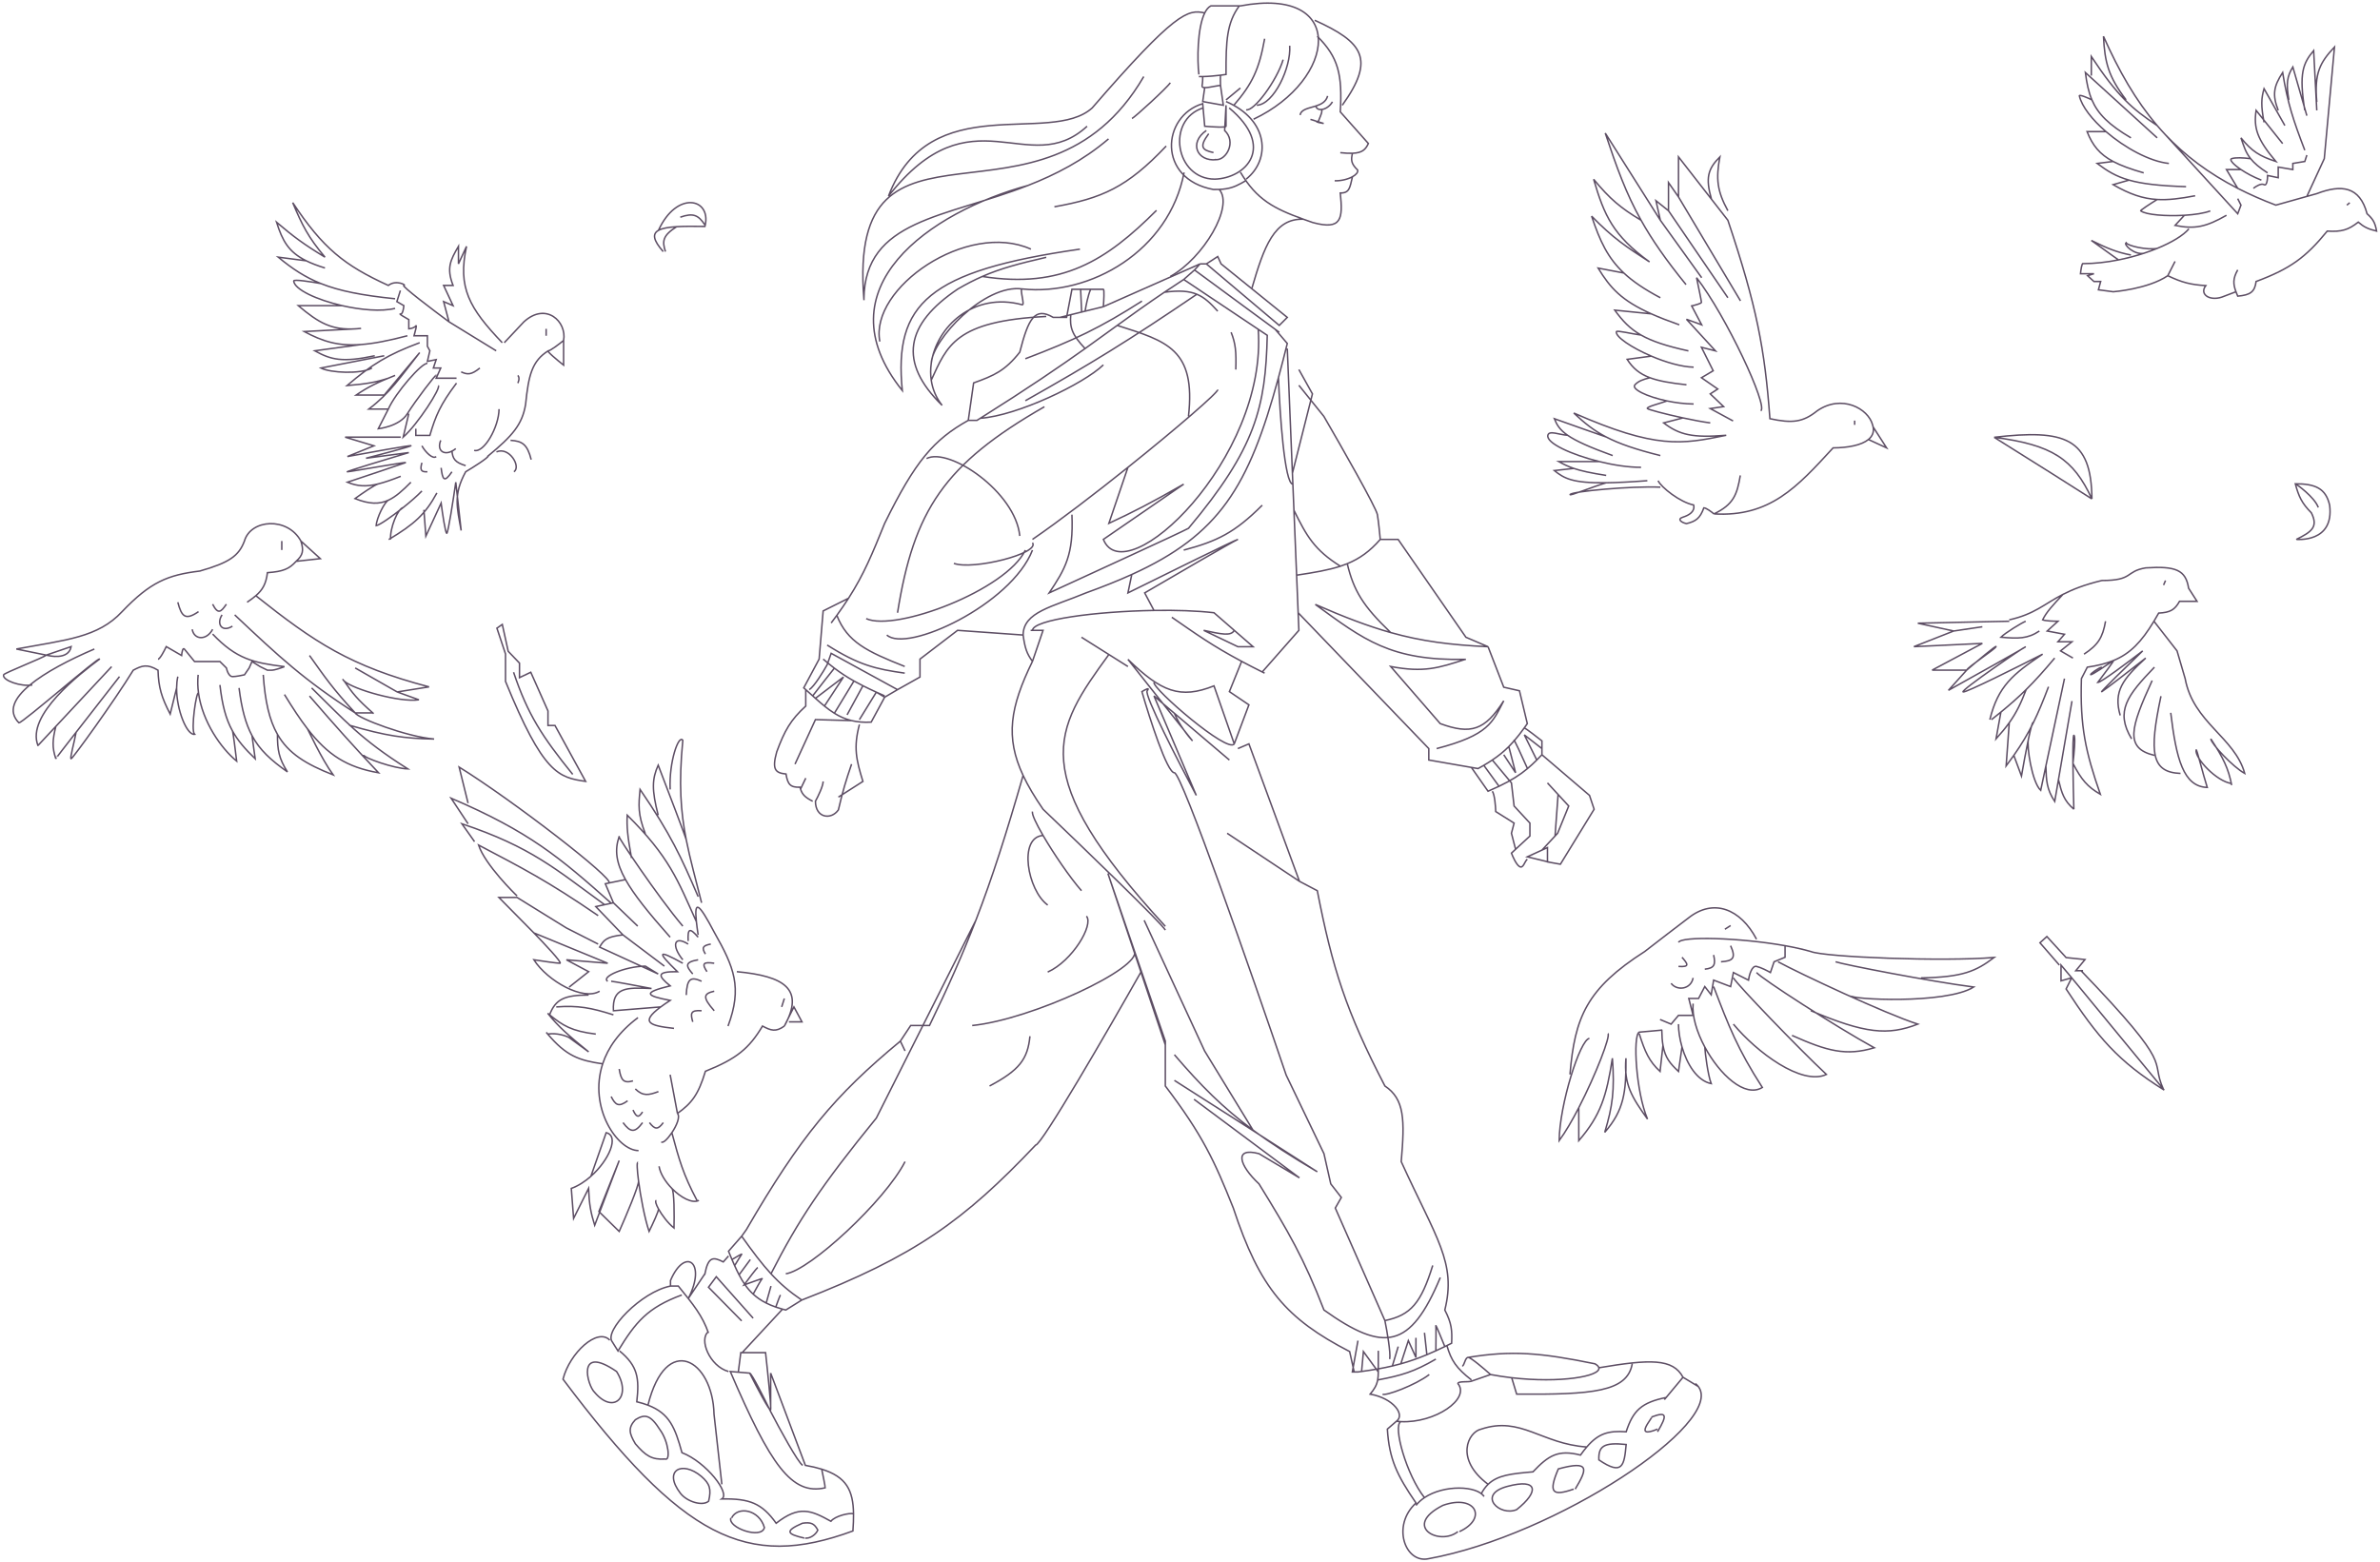 <svg width="803" height="527" viewBox="0 0 803 527" fill="none" xmlns="http://www.w3.org/2000/svg">
<path d="M698.978 329.952L695.379 325.667V330.981L698.978 329.952ZM698.978 329.952L697.093 333.723C707.81 350.111 714.641 358.116 730.174 367.833L729.911 367.514M698.978 329.952L729.911 367.514M729.911 367.514C725.119 356.993 734.627 361.336 702.139 327.563M702.805 327.563H700.364L703.47 323.792L697.093 323.126L690.603 316.027L688.273 318.135L694.817 325.667" stroke="#5D4E64" stroke-width="0.5"/>
<path d="M173.279 226.846C178.07 241.143 182.921 248.553 193.231 261.309M197.584 263.667C188.459 262.353 183.284 261.117 170.557 229.93V220.679L167.655 211.973L169.469 210.703L171.464 219.772L175.273 223.763V228.66L179.082 226.846L184.887 239.906V244.803H187.245L197.584 263.667Z" stroke="#5D4E64" stroke-width="0.5"/>
<path d="M223.767 84.903C220.415 81.096 220.025 78.928 222.162 77.73M222.162 77.73C228.335 64.21 239.979 66.889 237.925 76.036M222.162 77.73C223.393 77.041 225.462 76.672 228.286 76.498M237.925 76.036C237.898 76.158 237.868 76.281 237.836 76.405C234.067 76.34 230.862 76.338 228.286 76.498M237.925 76.036C235.623 72.482 233.84 71.787 229.526 73.289M224.521 84.903C223.372 81.403 223.566 79.51 228.286 76.498" stroke="#5D4E64" stroke-width="0.5"/>
<path d="M169.461 115.646C158.336 103.988 154.352 97.085 157.408 83.124L154.679 89.037V83.124C151.958 87.799 150.585 90.455 152.86 96.315H149.675L152.86 103.138L149.675 101.773L151.494 108.596M151.494 108.596L167.415 118.376M151.494 108.596C145.96 104.502 135.165 96.315 136.257 96.315C137.348 96.315 133.684 94.245 131.017 96.315C116.128 89.537 108.895 83.7 98.759 68.379C101.935 75.928 103.975 80.073 109.65 86.776C102.597 82.498 99.073 79.892 93.314 75.002C95.312 81.285 97.343 85.038 103.327 88.004M109.65 90.435C107.143 89.663 105.068 88.867 103.327 88.004M103.327 88.004L93.873 86.776C98.651 90.727 102.969 93.565 108.271 95.685M133.303 100.816C122.057 99.669 114.488 98.171 108.271 95.685M108.271 95.685C105.173 95.115 99.029 94.142 99.094 94.83C99.367 97.722 106.951 101.191 115.431 103.138M133.303 104.064C128.639 105.199 121.784 104.595 115.431 103.138M115.431 103.138H100.633C107.581 108.995 111.917 111.49 120.163 110.956M121.826 110.813C121.254 110.873 120.7 110.921 120.163 110.956M120.163 110.956L102.646 111.879C108.919 115.248 114.1 116.837 121.826 116.263M137.454 113.299C131.077 114.981 126.068 115.948 121.826 116.263M121.826 116.263L106.198 118.376C111.671 121.389 115.43 122.407 126.444 120.048M129.64 120.048L108.271 124.192C111.394 125.817 121.687 126.348 125.497 124.192M141.598 115.646C130.851 119.66 125.53 122.909 117.09 130.111C123.688 129.554 126.753 129.016 131.017 127.625M133.303 126.678C127.268 129.086 124.266 130.514 120.163 133.308H129.64L141.598 118.982C135.095 127.241 131.623 132.575 124.431 138.044H131.017M131.017 138.044C133.403 132.599 142.436 122.221 144.203 122.653M131.017 138.044L127.628 144.674C127.628 144.674 134.731 143.964 137.454 139.583C140.178 135.202 147.258 125.92 147.163 126.678M137.928 139.583L136.034 147.516C140.973 143.155 148.949 130.736 147.873 130.111M140.296 144.674V146.924H145.032C146.978 140.331 148.534 136.547 154.03 129.283M154.03 127.625C152.704 127.625 148.899 127.625 147.163 127.625L148.702 124.192H146.216L147.163 121.35L144.203 121.942L145.032 118.376L144.203 116.851V113.299H139.704C140.099 111.918 140.77 109.321 140.296 109.984C139.822 110.647 138.52 110.908 137.928 110.956V107.853C136.665 107.143 134.329 105.769 135.087 105.959C135.844 106.148 136.182 104.157 136.257 103.138L133.903 101.773L135.087 98.026M135.208 147.516H116.445L126.16 150.437L117.207 154.057C124.587 152.691 139.204 150.056 138.637 150.437C138.07 150.818 128.305 153.39 123.493 154.628L137.928 152.723C130.704 154.882 116.445 159.2 117.207 159.2C118.16 159.2 138.256 155.58 136.732 156.152C135.513 156.609 123.207 160.724 117.207 162.724C120.584 164.104 123.487 164.315 127.628 163.289M135.208 160.724C132.202 161.911 129.752 162.763 127.628 163.289M127.628 163.289C126.454 163.546 121.906 166.702 119.779 168.248C124.63 170.167 127.981 170.238 131.16 168.729M138.637 162.724C135.862 165.549 133.56 167.59 131.16 168.729M131.16 168.729C129.78 169.2 127.017 174.915 126.922 177.391C128.087 177.172 132.162 174.355 136.034 171.269M142.351 165.676C140.853 167.255 138.484 169.316 136.034 171.269M136.034 171.269C134.201 171.615 131.535 178.189 131.779 182.058M131.16 182.058C139.814 176.876 143.532 173.506 147.399 166.343M143.018 172.057L143.685 180.915L148.828 169.772C149.272 173.168 150.275 179.962 150.732 179.962C151.19 179.962 152.955 168.47 153.78 162.724L155.59 179.01C154.197 171.267 152.87 166.923 157.114 159.2C159.707 157.652 164.864 154.407 164.74 153.816M152.479 151.976C152.671 154.89 153.604 156.063 157.114 157.127M142.351 150.437C143.488 152.553 146.084 155.119 147.163 154.057M148.828 157.863C149.317 161.843 149.86 163.087 152.479 159.2M142.351 156.152C141.625 158.688 142.095 159.296 144.203 159.2M148.702 148.591C147.124 152.424 150.353 154.198 153.78 151.387M159.985 151.976C163.288 152.936 168.301 144.177 168.374 138.044M155.59 125.484C157.707 126.457 158.998 126.554 161.898 124.192M174.703 126.678C175.586 127.625 174.703 129.283 174.703 129.283M184.269 110.956V113.299M170.14 115.646L176.763 108.596C184.269 101.773 191.334 108.596 190.156 114.887M190.156 114.887V123.214C188.121 121.601 184.236 118.376 184.975 118.376M190.156 114.887C188.738 116.05 185.715 118.376 184.975 118.376M184.975 118.376C179.568 121.782 178.339 126.412 177.333 136.465C176.204 143.296 172.829 147.131 164.74 153.816M164.449 154.057C164.547 153.976 164.644 153.896 164.74 153.816M167.5 152.487C171.831 150.603 175.92 157.522 173.399 159.2M172.25 148.591C176.192 148.83 177.905 149.905 179.222 155.092" stroke="#5D4E64" stroke-width="0.5"/>
<path d="M101.518 182.562C96.983 174.298 84.586 175.205 82.47 182.562C80.58 187.588 77.398 189.85 67.414 192.7C56.584 194.015 50.744 196.394 41.19 206.395C33.033 215.164 22.213 215.922 5.524 219.01L15.594 221.068M101.518 182.562L108.069 188.509L99.905 189.416M101.518 182.562C102.516 185.736 102.276 187.273 99.905 189.416M99.905 189.416C97.591 191.984 95.528 192.877 90.23 193.245C89.772 197.035 88.586 199.062 86.311 201.024M83.377 203.223C84.51 202.444 85.483 201.738 86.311 201.024M86.311 201.024C106.218 216.815 118.071 224.771 144.758 231.781L134.012 233.495M134.012 233.495L119.839 225.396M134.012 233.495L141.332 236.142C134.801 237.101 119.316 232.652 116.175 229.869M115.634 229.134C115.693 229.36 115.879 229.607 116.175 229.869M116.175 229.869C118.797 233.777 120.661 236.091 125.781 240.564M126.069 240.814C125.972 240.73 125.876 240.647 125.781 240.564M125.781 240.564H119.839M119.839 240.564C112.201 232.358 109.582 228.417 104.421 221.191M119.839 240.564C102.644 229.501 94.189 221.635 79.191 207.486M119.839 240.564C120.672 242.352 137.389 248.676 146.471 249.38C136.462 249.204 130.305 248.345 117.815 244.708M105.146 232.148C116.324 243.033 121.463 249.302 137.599 259.461C133.021 259.361 122.605 255.715 122.683 254.724M104.421 234.869C113.493 245.335 118.59 251.068 127.722 260.771C117.071 258.892 110.608 254.838 103.712 245.896M95.975 234.365C98.748 238.91 101.257 242.713 103.712 245.896M103.712 245.896C104.006 246.274 108.371 255.933 112.403 261.476C103.242 257.867 97.289 254.252 93.613 247.795M88.819 227.714C89.427 236.716 90.9 243.029 93.613 247.795M93.613 247.795C93.591 253.109 94.1 255.947 96.983 260.469C91.418 256.538 87.629 253.105 85.021 248.217M80.656 232.148C81.534 239.207 82.879 244.202 85.021 248.217M85.021 248.217L86.098 256.034C82.673 252.752 80.216 249.883 78.42 246.626M74.205 231.14C74.977 237.927 76.187 242.576 78.42 246.626M78.42 246.626C78.652 247.037 79.47 253.607 79.849 256.84C74.582 252.512 68.322 243.578 66.983 233.899M66.848 227.714C66.638 229.784 66.701 231.858 66.983 233.899M66.983 233.899C66.277 232.989 64.283 246.297 65.639 247.795C63.093 248.167 59.534 239.581 59.59 232.148M59.995 228.318C59.726 229.519 59.6 230.815 59.59 232.148M59.59 232.148L57.417 240.959C54.495 235.29 53.51 232.055 53.309 226.154C49.608 223.948 47.91 224.598 44.959 226.154C38.609 236.534 24.508 255.973 24.016 256.034C23.445 256.105 25.117 250.329 25.668 247.117M15.594 221.068L16.194 221.191C16.194 221.191 23.084 222.967 24.016 218.194L15.594 221.068ZM15.594 221.068C14.736 221.906 1.346 227.109 1.213 227.714C0.686 229.592 7.142 231.805 10.892 231.14M31.834 219.01C15.136 226.167 -1.235 236.131 6.379 243.914C7.705 243.914 33.69 221.243 33.557 222.437C27.117 227.27 8.729 241.267 12.81 251.574M12.876 251.736C12.853 251.682 12.831 251.628 12.81 251.574M12.81 251.574L18.837 245.12M37.667 224.956L18.837 245.12M18.837 245.12C17.707 249.723 17.529 252.135 18.837 256.034C18.741 256.031 21.712 252.192 25.668 247.117M40.319 228.318C36.33 233.476 30.318 241.151 25.668 247.117M53.309 222.437C53.947 222.437 55.432 219.608 56.095 218.194L61.266 221.191C61.354 220.206 61.663 218.391 62.194 219.01C62.724 219.63 64.711 222.083 65.639 223.232H69.751H74.205L76.379 225.396C76.583 226.37 77.276 228.318 78.42 228.318C79.563 228.318 81.602 227.915 82.478 227.714L84.069 225.396L85.021 223.232L87.781 224.956L90.23 226.154C90.253 226.154 90.565 226.154 91.626 226.154C92.686 226.154 94.967 225.355 95.975 224.956C85.462 223.65 79.756 222.379 71.739 213.952M64.845 212.361C65.488 215.992 69.715 216.198 71.739 212.361M59.995 203.223C61.269 208.086 62.529 209.462 66.983 206.395M74.921 207.486C72.918 210.513 74.847 213.539 78.42 211.3M71.739 203.876C73.552 207.463 74.566 206.553 76.379 203.876M95.073 182.562V185.581" stroke="#5D4E64" stroke-width="0.5"/>
<path d="M248.604 327.886C264.559 329.38 271.617 333.704 264.636 346.244M264.636 346.244L267.868 339.78L270.583 344.822H266.187M264.636 346.244C261.758 348.313 260.145 347.777 257.267 346.244C252.723 353.807 248.637 357.224 238.003 361.5C235.579 369.509 233.341 372.294 228.566 375.721M264.636 336.936L263.731 339.78M228.566 375.721L226.109 362.663M228.566 375.721C229.582 376.829 228.282 379.843 226.684 382.225M223.135 385.288C223.598 385.97 225.259 384.349 226.684 382.225M226.684 382.225C229.099 391.224 230.479 396.267 235.159 405.069M222.359 393.563C222.755 396.021 224.502 398.79 226.684 401.03M235.805 405.069C233.552 406.216 229.702 404.129 226.684 401.03M226.684 401.03C227.52 401.833 227.511 410.263 227.402 414.377C225.408 412.819 223.318 410.032 222.153 407.91M221.455 405.069C220.953 405.198 221.313 406.381 222.153 407.91M222.153 407.91C222.415 408.369 220.159 413.188 218.998 415.541C217.512 411.161 216.129 403.793 215.44 398.518M215.249 392.27C214.81 392.033 214.947 394.738 215.44 398.518M215.44 398.518C215.638 399.941 211.172 410.46 208.914 415.541L202.062 408.818L208.914 391.623L200.641 413.472C199.336 409.238 198.816 406.601 198.572 401.03L193.53 411.145L192.754 401.03C195.121 400.167 197.381 398.695 199.362 396.941M199.362 396.941C205.55 391.463 209.018 383.238 204.519 382.225C202.505 387.972 201.376 391.194 199.362 396.941ZM215.44 388.262C208.367 388.262 198.47 373.826 203.341 358.988M215.249 343.4C208.795 348.206 205.103 353.624 203.341 358.988M208.914 360.724C209.517 364.43 210.334 365.67 213.569 364.732M214.344 367.447C216.965 369.974 218.791 369.595 222.153 368.352M206.199 370.033C207.644 372.865 208.691 373.717 211.759 371.455M210.207 378.824C212.753 382.239 214.245 382.307 216.801 378.824M219.128 378.824C220.94 381.169 221.966 381.315 223.782 378.824M213.569 374.558C214.72 376.993 215.422 377.367 216.801 375.204M233.737 344.822C232.96 342.077 232.869 340.768 236.711 341.073M240.977 341.073C236.856 336.434 237.428 335.282 240.977 334.479M231.539 335.772C231.781 330.264 233.003 329.43 236.711 331.118M238.521 327.886C236.785 325.235 237.131 324.492 240.977 325.042M238.003 321.939C236.638 319.722 237.21 319.06 239.814 318.577M233.737 328.662C231.4 325.966 230.918 324.678 235.547 323.878M227.402 347.02C219.158 346.114 215.854 345.039 222.926 339.78M230.376 325.042C221.64 320.224 221.653 321.144 228.566 327.886C221.56 327.846 221.77 329.128 226.109 332.669C216.747 334.955 217.771 335.991 226.109 337.582C224.876 338.387 223.819 339.117 222.926 339.78M230.376 323.878C226.571 319.233 227.237 315.486 232.186 318.577M232.186 317.543C231.965 313.2 232.727 312.981 235.547 316.25M235.547 315.474C235.288 313.746 235.091 312.261 234.959 311.017M245.631 346.244C250.518 333.154 247.676 326.414 240.977 314.569C235.823 304.787 234.162 303.445 234.959 311.017M236.711 304.642C234.688 296.519 232.841 290.004 231.539 283.406M226.109 266.392C225.667 257.083 229.015 247.635 230.376 249.839C228.941 264.447 229.686 274.01 231.539 283.406M231.539 283.406C231.367 282.51 225.155 266.226 222.07 258.196C219.979 262.906 219.869 266.499 222.07 275.071M235.547 302.553C229.825 289.191 226.326 281.586 215.963 266.392C215.45 271.691 215.158 274.66 217.731 281.339M234.959 311.017C228.658 296.997 225.843 289.141 211.624 275.071C211.43 278.961 211.71 282.071 213.07 289.535M230.376 312.517C221.858 302.465 208.028 281.78 208.892 282.303C207.341 286.804 207.845 291.096 211.037 296.807M226.109 316.25C218.723 307.938 213.842 301.825 211.037 296.807M211.037 296.807L205.477 297.956M215.16 312.517L206.963 304.642M206.963 304.642L204.231 298.214L205.477 297.956M206.963 304.642L206.238 304.799M224.16 326.017L210.178 315.474M210.178 315.474L201.017 305.928L203.99 305.285M210.178 315.474C204.463 316.07 203.655 317.323 202.303 319.589L222.07 328.662L217.731 326.017C210.882 326.106 202.631 329.631 205.035 331.118M206.199 331.118C206.811 331.118 215.535 332.753 219.82 333.571C211.092 333.151 206.551 333.235 206.963 341.073L222.926 339.78M203.341 358.988C195.347 357.85 191.011 356.284 184.793 348.943M184.303 348.357C184.468 348.556 184.631 348.752 184.793 348.943M184.793 348.943C188.001 348.474 190.946 349.535 192.017 350.125L198.606 354.946C191.875 349.477 188.445 346.51 184.793 341.928C185.009 342.105 185.22 342.278 185.428 342.447M201.017 348.943C192.837 347.96 189.848 346.041 185.428 342.447M185.428 342.447C187.455 337.117 190.505 335.784 198.606 335.772M187.678 339.78C195.135 339.244 199.371 340.061 206.963 342.447M202.303 334.479C196.869 337.833 184.792 331.131 180.124 323.878C182.642 324.266 187.926 325.042 188.918 325.042C189.91 325.042 183.469 318.213 180.124 314.799M192.017 333.103L198.606 327.886L191.102 323.878L205.035 325.042L180.124 314.799M180.124 314.799L168.325 302.839H174.462L191.102 313.135L201.814 318.577M174.462 302.319C173.962 301.903 163.645 291.815 161.461 285.158C176.399 293.029 184.633 297.198 201.814 308.975M203.99 305.285C187.349 293.204 179.283 285.848 155.845 277.982L160.109 284.014M203.99 305.285L206.238 304.799M157.925 277.982L152.205 269.35C178.64 280.696 188.761 289.258 206.238 304.799M157.925 271.014L154.909 258.846C173.21 270.212 207.325 296.577 205.477 297.956" stroke="#5D4E64" stroke-width="0.5"/>
<path d="M407.021 89.049L431.617 109.809L434.324 107.101L411.985 89.049L410.857 86.566L407.021 89.049ZM407.021 89.049H404.898M404.898 89.049L403.019 91.103M404.898 89.049L372.271 103.49M403.019 91.103L399.38 94.314M403.019 91.103L430.238 111.116M431.617 112.129L430.238 111.116M399.38 94.314C397.061 95.814 394.905 97.24 392.864 98.613M399.38 94.314L424.517 111.116M361.665 173.668C362.243 187.287 359.381 191.973 353.993 200.069C367.844 193.667 397.787 180.008 400.986 178.279C423.714 151.203 427.012 137.279 427.563 113.152L424.517 111.116M345.193 214.285L323.079 212.706L310.399 222.409V228.465L302.823 232.718M345.193 214.285C345.271 206.471 355.091 204.785 366.404 200.069C372.091 198.016 377.218 195.97 381.861 193.858M345.193 214.285C345.795 218.641 346.419 220.583 348.352 223.171M430.238 111.116L434.324 115.901C433.319 119.96 432.332 123.8 431.345 127.436M326.69 141.851H329.623C330.004 141.612 330.381 141.376 330.756 141.14M326.69 141.851L328.495 129.215C335.366 126.742 339.108 125.137 344.065 118.835C346.976 107.496 349.124 103.462 355.347 107.101H357.604M326.69 141.851C315.03 148.374 308.828 155.559 298.483 176.601C294.313 186.857 291.54 193.695 286.297 201.873M372.271 103.49C372.422 101.535 372.632 97.623 372.271 97.623C372.087 97.623 370.22 97.623 367.984 97.623M372.271 103.49L366.108 105.007M357.604 107.101H359.86L361.665 97.623C362.486 97.623 363.512 97.623 364.599 97.623M357.604 107.101L361.271 106.198M364.937 105.296L364.599 97.623M364.937 105.296L366.108 105.007M364.937 105.296L361.271 106.198M364.599 97.623C365.713 97.623 366.892 97.623 367.984 97.623M367.984 97.623C367.081 99.609 366.357 103.373 366.108 105.007M361.271 106.198C360.881 110.495 361.705 112.979 366.108 117.622M366.108 117.622C370.007 114.849 373.505 112.302 376.948 109.809M366.108 117.622C357.511 123.737 346.965 130.955 330.756 141.14M415.371 112.129C416.869 115.861 417.147 118.719 416.95 124.702M410.857 105.007C408.445 102.354 406.476 100.402 403.808 99.296M392.864 98.613C386.945 102.598 382.005 106.146 376.948 109.809M392.864 98.613C397.902 97.938 401.191 98.211 403.808 99.296M376.948 109.809C393.735 115.156 403.525 117.815 400.986 140.497M410.857 131.471C411.104 132.37 396.88 144.645 380.557 157.703M348.352 182.017C357.489 175.745 369.504 166.544 380.557 157.703M372.271 123.122C365.628 129.529 343.274 140.279 330.756 141.14M280.431 210.223C281.098 209.343 281.733 208.487 282.339 207.651M286.297 201.873L277.724 206.162L276.37 222.409C274.344 226.198 273.207 228.322 271.181 232.112C271.41 232.316 271.637 232.518 271.861 232.718M286.297 201.873C285.117 203.713 283.813 205.621 282.339 207.651M282.339 207.651C285.889 216.664 292.428 219.796 305.254 224.891M279.079 217.67C289.874 224.505 295.452 225.753 305.254 227.147M277.724 222.409C279.042 223.529 280.278 224.536 281.515 225.474M298.483 234.819C297.492 234.387 296.557 233.971 295.67 233.567M298.483 235.269L293.934 243.679C291.42 243.816 289.263 243.629 287.322 243.163M298.483 235.269L295.67 233.567M298.483 235.269L302.823 232.718M295.67 233.567L289.965 242.829M295.67 233.567C294.004 232.81 292.509 232.098 291.142 231.406M285.807 241.222L291.142 231.406M291.142 231.406C290.063 230.862 289.064 230.33 288.122 229.8M281.515 240.681L288.122 229.8M281.515 240.681C280.384 239.976 279.282 239.162 278.161 238.255M281.515 240.681C283.316 241.804 285.189 242.652 287.322 243.163M288.122 229.8C285.658 228.415 283.585 227.041 281.515 225.474M278.161 238.255L284.579 228.465L275.125 235.652M278.161 238.255C277.174 237.456 276.172 236.585 275.125 235.652M275.125 235.652C274.82 235.379 274.51 235.102 274.196 234.819M281.515 225.474C280.867 226.204 276.366 232.008 274.196 234.819M274.196 234.819C273.448 234.146 272.673 233.445 271.861 232.718M273.05 232.718C274.71 231.669 277.761 226.674 279.079 224.308L280.431 220.463L302.823 232.718M299.212 214.285C305.986 220.45 341.177 204.024 348.352 185.634M292.251 208.755C302.172 213.272 339.548 199.104 345.95 185.634M321.835 190.109C328.291 192.478 350.999 186.744 348.352 183.148M302.823 206.766C308.343 172.176 318.582 156.621 352.383 137.254M312.621 154.734C320.217 150.819 342.642 166 344.065 180.858M345.95 121.055C362.614 114.73 371.302 110.534 385.297 101.599M345.95 135.224C367.936 122.799 380.528 115.119 403.808 99.296M380.557 157.703L374.13 176.601C382.702 172.596 388.021 169.887 399.38 163.379L372.271 182.017C379.702 200.355 427.705 154.814 424.517 111.116M271.861 232.718V238.255C266.725 242.962 264.736 246.501 262.059 253.725C260.417 259.644 261.538 260.822 265.191 261.184C265.784 264.75 266.697 265.752 269.923 265.638C269.979 265.859 270.037 266.068 270.1 266.267M274.196 270.371C271.631 269.072 270.674 268.083 270.1 266.267M287.322 257.844C285.387 263.473 284.362 266.866 282.868 273.294C280.431 276.774 275.125 276.078 275.125 270.371C275.991 268.793 277.724 265.249 277.724 263.69M282.868 268.979L291.142 263.69C288.887 256.362 287.916 252.225 289.965 244.481M268.233 257.844L275.125 242.829L287.322 243.163M271.861 262.578L270.1 266.267M348.352 223.171L351.921 212.706C350.03 212.706 346.669 212.706 348.352 212.706C348.643 209.081 369.798 206.309 389.347 205.991M348.352 223.171C340.779 238.683 339.149 248.764 345.193 261.669M416.428 212.706L409.596 206.766C403.882 206.1 396.729 205.87 389.347 205.991M416.428 212.706L422.779 218.228H417.653L406.118 212.706C412.02 213.989 415.378 214.742 416.428 212.706ZM395.363 208.292C403.785 214.104 408.856 217.796 418.926 223.171M426.673 227.147C426.404 227.014 426.137 226.881 425.874 226.749M425.874 226.749L438.234 212.706L437.99 206.766M425.874 226.749C423.296 225.463 421.004 224.281 418.926 223.171M434.324 117.622L436.054 159.68M436.206 163.379C433.397 163.379 431.795 139.417 431.345 127.436M436.206 163.379L436.054 159.68M436.206 163.379L436.568 172.183M431.345 127.436C421.303 164.457 411.316 180.465 381.861 193.858M399.38 185.634C410.623 182.642 416.569 179.788 425.874 170.478M381.861 193.858L380.557 200.069C392.688 194.052 417.091 182.017 417.653 182.017C415.611 182.922 395.84 194.429 386.21 200.069L389.347 205.991M438.234 124.702L442.811 132.905L436.054 159.68M438.234 130.015L446.664 140.497C452.525 150.576 464.343 171.321 464.728 173.668C465.114 176.015 465.531 180.212 465.692 182.017M465.692 182.017H471.713L494.594 215.036L502.061 218.228M465.692 182.017C462.185 186.052 458.705 188.518 454.553 190.216M502.061 218.228C489.276 217.628 479.624 216.386 469.208 213.451M502.061 218.228L507.359 231.896L512.658 233.1L515.307 244.179C514.964 244.673 514.628 245.149 514.298 245.608M437.469 194.093L436.568 172.183M437.469 194.093C443.432 193.197 448.173 192.395 452.237 191.064M437.469 194.093L437.99 206.766M436.568 172.183C440.829 180.867 443.46 185.562 452.237 191.064M452.237 191.064C453.034 190.803 453.804 190.522 454.553 190.216M454.553 190.216C456.756 199.359 459.825 204.45 469.208 213.451M469.208 213.451C461.633 211.317 453.655 208.287 443.774 203.957C460.214 215.928 469.161 222.986 494.33 222.508M494.594 222.502C494.506 222.504 494.418 222.506 494.33 222.508M494.33 222.508C485.424 225.385 480.451 227.045 469.208 224.911L485.923 244.179C496.238 247.958 501.007 246.495 507.359 236.472C503.58 243.768 502.304 248.025 484.719 252.609M437.99 206.766L482.07 252.609V256.463L496.433 258.961M514.298 245.608C515.105 246.011 518.594 248.71 520.238 250.009V252.609M514.298 245.608C513.103 247.269 511.98 248.713 510.85 250.009M520.238 254.685C519.642 255.31 519.068 255.9 518.503 256.463M520.238 254.685V252.609M520.238 254.685L536.291 268.401L537.85 273.077L526.472 291.624L523.095 291.021M496.433 258.961L498.689 259.353C499.366 258.981 500.011 258.616 500.628 258.255M496.433 258.961L502.061 266.998C503.407 266.419 504.634 265.865 505.762 265.325M500.628 258.255L505.762 265.325M500.628 258.255C501.659 257.652 502.61 257.059 503.502 256.463M505.762 265.325C509.958 263.319 512.791 261.513 515.369 259.353M503.502 256.463L509.951 264.192L510.85 271.986L516.185 277.752V282.117L511.353 286.586M503.502 256.463C505.617 255.047 507.391 253.604 509.064 251.928M507.359 254.685L511.353 260.763L509.064 251.928M509.064 251.928C509.669 251.322 510.26 250.686 510.85 250.009M515.369 259.353C513.695 255.599 510.448 248.474 510.85 250.009M515.369 259.353C516.431 258.463 517.45 257.512 518.503 256.463M518.503 256.463L514.298 247.983L520.238 252.609M523.095 291.021L522.108 290.845V286.013L520.238 286.87M523.095 291.021L515.307 289.13L520.238 286.87M515.307 289.91C514.298 290.845 513.963 293.183 512.658 292.403C511.614 291.78 510.418 289.13 509.951 287.883L511.353 286.586M503.502 266.998C504.297 268.12 504.599 272.037 504.651 273.856L510.85 277.752L509.951 281.181L511.353 286.586M522.108 264.192L525.693 268.089M520.238 286.87L524.666 282.117M525.693 268.089L529.278 271.986L525.537 281.181L524.666 282.117M525.693 268.089L524.666 282.117M418.926 223.171L414.789 233.386L421.377 237.842L416.428 251.017M416.428 251.017L409.596 231.448C398.178 235.98 391.825 233.46 380.557 222.502L402.35 250.009C400.99 248.542 397.864 244.626 396.233 240.698M416.428 251.017C414.28 254.401 388.855 232.391 389.347 230.286M417.653 252.609L421.377 251.017L438.429 297.394M438.429 297.394L414.033 281.181M438.429 297.394L444.448 300.563C449.563 326.759 454.149 341.237 467.26 366.463C473.914 370.908 473.987 377.88 472.765 391.982C484.672 418.099 491.437 426.076 487.476 442.056C489.804 446.543 489.964 448.973 489.77 453.271C489.23 453.539 488.7 453.8 488.179 454.054M456.892 462.956L455.362 456.074C434.026 445.023 425.094 434.863 416.113 407.649C409.817 391.865 405.719 382.953 393.174 366.463C393.174 365.456 393.174 357.465 393.174 352.598M393.174 352.598C393.174 352.143 393.174 351.715 393.174 351.323L382.763 320.912M393.174 352.598L384.944 328.014M396.233 355.911C405.208 366.378 412.505 373.739 422.738 381.322M396.233 364.576C398.68 366.085 429.396 385.765 444.448 395.415C435.618 390.208 428.683 385.728 422.738 381.322M402.859 370.948L438.429 397.454L424.778 389.299C416.113 387.005 418.144 393.301 424.778 399.493C434.694 415.563 439.979 424.685 446.697 442.056C466.981 456.5 475.878 455.193 485.947 431.097M468.87 458.623C469.278 456.584 467.967 449.108 467.26 445.625M467.26 445.625C476.058 443.806 479.474 439.643 483.398 427.019M467.26 445.625L450.52 407.649L452.559 404.081L448.991 399.493L446.697 389.299L433.953 362.792C422.399 328.783 398.68 260.763 396.233 260.763C393.786 260.763 387.907 242.512 385.274 233.386C386.328 232.732 388.161 231.76 387.058 233.1C385.955 234.439 397.642 257.192 403.624 268.401L389.347 234.848L396.233 240.698M414.789 256.463L396.233 240.698M380.557 224.911L374.13 220.861M364.884 215.036L374.13 220.861M374.13 220.861C355.521 246.405 345.743 260.985 393.174 312.583M393.174 313.857C392.128 311.694 365.236 285.769 351.921 273.077C349.079 268.949 346.848 265.203 345.193 261.669M386.038 310.544L406.428 354.636L422.738 381.322M487.476 454.395C486.432 451.808 484.366 446.783 484.451 447.381C484.537 447.978 484.487 453.251 484.451 455.812M487.476 454.395C486.435 454.896 485.43 455.368 484.451 455.812M487.476 454.395C487.708 454.283 487.943 454.169 488.179 454.054M484.451 455.812C483.415 456.283 482.407 456.723 481.418 457.136M480.609 449.729L481.418 457.136M481.418 457.136C478.422 458.385 475.595 459.382 472.627 460.209M477.727 451.436C477.727 451.863 477.727 456.026 477.727 458.054L475.166 452.397L472.627 460.209M472.627 460.209C471.693 460.47 470.746 460.713 469.774 460.942M471.75 454.395L469.774 460.942M469.774 460.942C466.659 461.678 463.303 462.267 459.39 462.795M465.026 455.812V462.956M465.026 462.956L460.01 456.074L459.39 462.795M465.026 462.956C465.031 464.013 464.965 464.89 464.82 465.663M459.39 462.795C458.988 462.849 458.58 462.903 458.166 462.956H456.274L458.166 452.397M348.352 273.856C348.072 274.722 349.591 277.922 351.921 281.925M364.884 300.563C361.053 296.201 355.519 288.107 351.921 281.925M351.921 281.925C343.468 282.498 346.682 300.474 353.495 305.407M366.561 309.151C369.091 312.086 361.787 324.306 353.495 328.014M328.016 346.056C348.142 344.025 385.276 326.61 382.763 320.912M382.763 320.912L373.804 294.742L384.944 328.014M345.193 261.669C339.539 281.267 334.866 296.019 329.25 310.544M305.361 354.636L303.777 351.323M303.777 351.323L307.262 346.056H313.599C319.979 332.922 324.898 321.801 329.25 310.544M303.777 351.323C281.583 369.69 270.144 383.406 251.817 414.937L250.233 417.155M250.233 417.155L245.797 422.224C246.2 423.198 246.588 424.132 246.969 425.029M250.233 417.155C254.067 422.545 257.085 426.523 260.128 429.828M270.51 438.699L265.124 442.056C264.747 441.963 264.379 441.867 264.019 441.767M270.51 438.699C308.76 423.86 325.288 411.846 349.4 386.423C351.417 386.423 373.936 347.484 384.944 328.014M270.51 438.699C266.415 435.919 263.259 433.23 260.128 429.828M333.875 366.463C343.879 361.166 346.743 357.463 347.499 349.671M265.124 429.828C273.247 428.718 298.668 405.159 305.361 391.982M260.128 429.828C269.426 411.633 277.048 400.157 295.67 377.285L329.25 310.544M246.969 425.029C248.158 424.307 250.475 422.941 250.233 423.252C249.991 423.563 248.553 425.937 247.864 427.085M246.969 425.029C247.27 425.737 247.567 426.422 247.864 427.085M247.864 427.085C248.355 428.179 248.846 429.211 249.355 430.184M253.153 425.029L249.355 430.184M249.355 430.184C250.698 432.749 252.17 434.899 254.113 436.69M255.653 427.697C255.209 428.008 252.394 431.753 251.042 433.586C253.19 432.808 257.42 431.297 257.154 431.475C256.887 431.653 255.015 435.026 254.113 436.69M254.113 436.69C255.356 437.837 256.793 438.836 258.512 439.704M260.128 433.975L258.512 439.704M258.512 439.704C259.491 440.197 260.561 440.648 261.739 441.059M263.321 436.975C263.054 437.42 262.155 439.883 261.739 441.059M261.739 441.059C262.457 441.31 263.216 441.546 264.019 441.767M245.797 423.829L244.032 425.828C240.676 424.109 238.987 423.922 237.831 429.828M237.763 430.184C237.786 430.063 237.808 429.944 237.831 429.828M237.831 429.828L232.221 438.185C238.581 425.828 231.042 420.703 226.225 432.097V433.975M239.035 449.814C236.973 443.961 234.046 440.372 228.86 433.975H226.225M239.035 449.36C235.674 451.848 239.439 461.067 245.797 462.806M252.936 463.352C255.208 467.864 259.805 476.653 260.023 475.708M252.936 463.352L249.094 463.031M252.936 463.352C253.613 463.408 257.943 472.041 260.023 476.35C262.983 482.046 269.29 493.644 270.836 494.476M260.023 475.708C260.241 474.763 258.963 462.473 258.297 456.447H250.392M260.023 475.708V463.352L271.727 494.476C273.807 494.839 275.635 495.266 277.239 495.764M249.094 463.031L246.395 462.806C259.993 494.46 267.096 504.626 278.413 502.053C278.413 501.459 277.63 497.613 277.239 495.764M249.094 463.031L249.938 456.447H250.392M250.392 456.447L264.019 441.767M254.113 444.817L241.67 430.825L239.035 434.369L250.233 445.726M226.225 433.975C216.348 435.902 203.609 449.188 206.585 452.803L208.508 455.879C214.466 446.124 218.437 441.263 230.044 436.975M205.72 452.226C201.628 447.88 192.197 456.521 189.952 465.398C230.394 519.23 251.895 529.818 287.772 516.613C287.919 514.502 288.001 512.573 287.975 510.811M277.239 495.764C285.575 498.356 287.859 502.906 287.975 510.811M287.975 510.811C286.598 510.425 281.747 511.548 280.344 513.344C273.502 509.54 269.617 507.961 261.876 514.011C257.063 507.271 252.921 505.651 243.547 505.813C246.481 503.976 238.342 493.414 230.089 490.19C227.769 481.791 225.927 476.961 218.618 474.167M209.052 455.879C215.193 460.971 215.744 465.021 214.853 473.02C216.251 473.358 217.499 473.739 218.618 474.167M218.618 474.167C224.751 449.48 240.49 458.801 240.907 477.223L243.547 500.874M200.816 470.012C200.767 469.976 200.717 469.935 200.667 469.89M200.667 469.89C198.135 467.586 194.347 453.405 208.027 462.806C213.312 471.225 207.106 477.481 200.667 469.89ZM246.845 512.216C248.905 508.119 256.141 509.365 257.906 515.469C256.955 519.573 245.394 515.469 246.595 512.216M271.369 519.022C265.517 517.678 264.633 516.661 270.719 514.011C273.559 513.604 274.728 514.034 275.924 516.32C275.252 517.863 273.282 519.269 271.62 519.022M488.179 454.054C489.623 459.065 491.306 461.64 496.471 465.663M471.139 479.601C474.201 477.454 470.155 471.838 462.288 470.444C463.669 468.767 464.473 467.518 464.82 465.663M471.139 479.601L468.087 482.246C468.724 492.426 471.342 497.812 477.752 507.171C469.389 514.852 474.138 527.634 481.923 525.993C525.022 518.21 582.302 480.023 572.998 467.873M471.139 479.601C471.633 479.659 472.13 479.7 472.627 479.724M464.82 465.663C472.808 464.171 477.169 462.868 484.451 458.623M466.459 470.444C467.374 471.201 477.585 467.406 482.228 463.831M572.019 466.883C572.402 467.191 572.728 467.521 572.998 467.873M572.998 467.873L567.84 464.753M567.84 464.753C565.593 467.449 564.249 469.061 562.157 471.573M567.84 464.753C564.416 458.37 556.758 458.633 539.451 461.545M561.551 472.299C561.76 472.048 561.962 471.807 562.157 471.573M562.157 471.573C553.909 473.278 551.014 475.895 548.659 483.147C542.769 482.75 539.365 483.604 535.362 488.279M499.766 504.057C500.446 502.763 501.212 501.721 502.087 500.874M500.709 505C498.384 501.321 487.215 500.937 480.609 505.368M477.752 507.987C478.537 506.976 479.51 506.105 480.609 505.368M472.627 479.724C484.195 480.296 496.129 472.037 491.893 466.883C491.893 465.968 495.454 466.476 496.471 466.07L502.91 463.831M472.627 479.724C469.837 481.095 474.586 497.806 480.609 505.368M493.32 460.942C494.106 460.942 494.256 458.054 495.364 458.054M495.364 458.054C496.25 458.054 500.764 461.905 502.91 463.831M495.364 458.054C510.032 455.669 519.578 456.409 538.126 460.209C538.922 460.658 539.35 461.107 539.451 461.545M502.91 463.831C505.317 464.287 507.704 464.644 510.039 464.915M510.039 464.915L511.714 470.444C537.238 470.627 549.043 469.711 550.703 460.209M510.039 464.915C526.378 466.809 540.119 464.445 539.451 461.545M535.362 488.279C534.681 489.074 533.983 489.979 533.252 491.008C525.682 489.068 522.437 491.161 517.217 496.668C509.957 497.285 505.292 497.77 502.087 500.874M535.362 488.279C520.047 487.235 513.129 477.802 499.766 482.246C495.364 483.147 490.665 492.345 502.087 500.874M491.893 516.836C485.687 521.821 472.958 515.027 486.806 507.987C497.794 504.057 502.087 512.36 492.402 516.836M530.96 502.491C523.727 504.997 522.318 503.769 525.772 495.675C536.657 492.702 535.465 495.78 531.469 502.491M559.243 482.246C550.703 485.807 557.921 478.176 557.208 478.176C562.422 476.188 562.613 477.511 559.243 483.147M214.363 487.191C212.264 483.654 211.854 481.806 214.363 479.083C217.665 477.018 219.496 477.449 222.722 482.536C225.634 486.555 226.216 493.064 224.423 492.346C219.947 492.651 217.813 491.233 214.363 487.191ZM229.578 503.907C223.622 496.2 230.089 492.696 236.635 498.202C239.426 500.629 240.071 502.409 239.088 506.56C237.09 508.333 231.831 506.81 229.578 503.907ZM508.578 501.576C498.103 504.383 506.035 511.851 511.714 509.41C519.33 503.387 519.054 498.769 508.578 501.576ZM539.451 492.623C539.288 487.991 541.041 486.664 548.659 487.434C548.009 494.439 547.509 498.129 539.451 492.623Z" stroke="#5D4E64" stroke-width="0.5"/>
<path d="M443.586 6.837C459.811 14.229 464.152 19.811 452.869 35.518M422.941 40.228C451.067 26.928 454.67 -4.801 418.507 1.988H408.531C407.705 2.405 407.023 3.247 406.463 4.379M416.29 35.518C422.489 28.323 424.822 23.44 426.682 13.072M420.447 37.042C423.029 37.721 430.821 27.178 432.917 20.139M424.049 35.518C429.803 35.226 435.666 22.772 435.134 15.428M413.658 33.717L418.507 29.699M418.124 1.988C413.935 7.729 413.613 13.678 413.658 25.122C413.201 25.194 412.564 25.284 411.814 25.375M404.496 25.122C403.91 20.358 403.957 9.451 406.463 4.379M404.496 25.839C404.913 25.848 405.346 25.848 405.789 25.839M411.814 25.375C411.669 25.839 411.814 29.605 411.814 28.977M411.814 25.375C410.122 25.582 407.857 25.799 405.789 25.839M411.814 28.977C411.814 28.509 408.193 29.637 406.463 29.571M411.814 28.977L412.745 35.518L405.789 34.267L406.463 29.571M405.789 25.839C405.806 26.347 405.787 27.686 405.572 28.977C405.504 29.387 405.874 29.549 406.463 29.571M409.876 53.813C410.053 53.853 410.232 53.874 410.411 53.878M410.411 53.878C413.786 53.948 417.202 47.848 413.194 44.04L413.658 35.518C413.658 37.671 413.658 42.103 413.658 42.606C413.658 43.108 408.862 42.815 406.463 42.606L405.916 36.42M410.411 53.878C403.958 54.611 400.976 48.207 407.007 44.04M407.814 45.116C404.612 49.455 405.405 50.634 409.427 51.482M405.916 36.42L405.789 34.984C391.944 39.109 390.329 60.448 409.427 63.945C410.12 63.958 410.758 63.952 411.351 63.927M405.916 36.42C393.357 40.438 396.517 60.448 409.876 60.448C420.45 60.119 430.468 49.58 414.718 36.42M413.658 34.267C428.116 40.451 428.795 53.813 420.447 60.448M420.447 60.897C418.007 62.328 416.265 63.281 413.658 63.703C412.961 63.816 412.202 63.891 411.351 63.927M406.463 4.379C400.827 3.037 396.454 4.114 368.5 36.42C354.276 49.305 313.729 29.571 299.778 66.161C327.879 30.263 346.93 60.841 366.778 42.606M291.511 101.297C291.499 101.16 291.488 101.023 291.477 100.886M385.896 25.839C351.686 84.478 285.736 29.782 291.477 100.886M291.477 100.886C291.795 73.976 318.867 73.537 346.847 62.574M374.011 46.871C365.483 54.156 356.115 58.943 346.847 62.574M394.852 27.925C393.819 29.571 382.796 39.637 381.934 39.981M346.847 62.574C314.074 71.501 276.599 97.055 304.428 131.783C301.528 102.481 313.189 91.445 364.367 84.074M296.85 115.248C293.348 97.212 326.297 74.397 347.832 84.074M355.755 69.778C371.735 66.916 380.208 63.311 393.475 49.282M352.999 86.83C343.757 88.957 337.585 90.596 331.433 93.29M399.503 58.195C394.487 84.659 367.888 99.944 344.904 97.508M331.433 93.29C328.768 94.456 326.107 95.821 323.202 97.508C305.462 109.392 302.959 122.214 317.863 136.778C315.825 134.229 314.64 131.318 314.197 128.288M331.433 93.29C358.338 97.508 373.323 87.863 390.202 70.984M314.197 122.624C315.919 110.244 328.532 98.382 344.904 102.847C345.872 103.017 343.921 97.404 344.904 97.508M314.197 122.624C314.496 114.647 332.15 95.728 344.904 97.508M314.197 122.624C313.933 124.519 313.925 126.426 314.197 128.288M314.197 128.288C319.567 116.645 322.202 108.336 352.999 106.786M411.351 63.927C416.443 69.522 405.995 87.153 394.852 93.29" stroke="#5D4E64" stroke-width="0.5"/>
<path d="M444.456 12.254C451.538 19.325 452.951 25.108 452.207 37.745L461.68 48.423C460.72 50.497 459.614 51.592 456.315 51.719M452.207 51.524C453.871 51.696 455.215 51.762 456.315 51.719M456.315 51.719C455.76 53.988 455.845 55.242 458.063 57.38C458.261 58.139 457.531 58.964 456.315 59.634M450.312 60.997C452.494 61.077 454.788 60.477 456.315 59.634M456.315 59.634C455.433 63.315 455.351 65.171 452.207 65.13C453.113 73.823 452.73 77.751 442.93 75.095C441.834 74.713 440.784 74.343 439.777 73.98M418.508 58.105C424.013 67.391 429.822 70.389 439.777 73.98M439.777 73.98C429.94 73.62 426.514 83.12 422.386 97.252M438.651 38.822C438.988 36.85 441.566 36.543 443.944 35.78M447.935 32.381C447.412 34.375 445.734 35.206 443.944 35.78M443.944 35.78C444.176 36.717 444.991 37.074 445.962 36.952M449.559 34.354C448.698 35.86 447.202 36.797 445.962 36.952M445.962 36.952V37.745C445.962 38.142 445.188 40.041 444.802 40.941M442.133 40.272C442.491 40.392 443.344 40.659 444.252 40.941M444.252 40.941C445.11 41.207 446.018 41.486 446.6 41.665C445.615 41.511 443.766 41.151 444.252 40.941Z" stroke="#5D4E64" stroke-width="0.5"/>
<path d="M566.319 66.461V52.941L577.444 67.222M566.319 66.461L587.232 101.528M566.319 66.461L562.939 61.602V71.109M562.939 71.109L582.977 100.472M562.939 71.109L558.714 67.729L560.193 74.324M560.193 74.324L574.135 93.712M560.193 74.324L541.603 44.914C545.484 56.56 548.606 65.232 553.688 74.324M568.854 96.035C562.081 87.718 557.37 80.911 553.688 74.324M577.444 67.222L582.977 74.324C592.729 103.395 595.435 117.783 597.157 141.287C604.724 142.906 608.307 142.493 613.103 138.637C621.351 132.919 630.368 137.868 631.798 143.366C631.875 143.602 631.935 143.832 631.98 144.056M577.444 67.222C575.365 60.004 576.24 57.02 580.261 52.941C578.915 60.424 579.345 64.428 582.977 71.109M553.688 74.324C546.772 70.166 543.212 67.185 537.686 60.499C541.313 72.851 544.243 79.426 556.551 88.387C548.709 83.283 544.308 80.434 537.002 72.939C539.796 81.343 542.458 87.053 547.874 92.125M560.193 100.472C554.864 97.647 550.93 94.987 547.874 92.125M547.874 92.125L539.204 90.471C543.32 97.207 547.079 101.398 557.148 105.908M566.586 109.606C562.916 108.315 559.812 107.1 557.148 105.908M557.148 105.908L544.812 104.657C547.428 108.273 549.9 110.913 553.688 113.069M569.665 118.403C562.234 116.781 557.347 115.151 553.688 113.069M553.688 113.069C550.693 112.684 545.481 111.401 545.362 111.915C544.967 113.619 550.49 117.329 557.148 120.174M571.425 123.902C567.25 123.8 561.909 122.208 557.148 120.174M557.148 120.174L548.991 121.262C550.933 124.28 553.192 126.169 556.685 127.465M569.005 129.84C563.6 129.258 559.687 128.58 556.685 127.465M556.685 127.465C554.314 128.037 552.813 128.579 551.63 129.84C550.289 131.27 555.595 133.859 562.439 135.297M571.425 136.328C568.409 136.296 565.291 135.896 562.439 135.297M562.439 135.297C559.937 136.191 555.403 137.29 555.809 137.868C556.035 138.189 561.817 139.725 567.827 141.023M577.033 142.706C574.481 142.375 571.12 141.735 567.827 141.023M567.827 141.023L561.308 142.706C566.61 146.733 571.021 147.813 582.422 146.885C567.318 149.979 558.714 151.552 530.988 139.377C534.566 142.724 537.684 145.256 541.921 147.459M584.731 142.047L577.033 137.868L581.542 137.208L577.033 132.919L579.562 131.27L574.064 127.465L578.023 125.111L574.064 117.194L578.793 118.403L569.005 107.736L574.135 109.606L570.765 103.227C571.865 102.988 574.064 102.41 574.064 102.018C574.064 101.626 572.964 96.317 572.414 93.712C582.376 106.539 596.643 137.104 594.078 138.637M560.193 153.731C551.79 151.635 546.267 149.72 541.921 147.459M541.921 147.459C540.502 147 529.667 143.153 524.426 141.287C525.27 143.381 526.28 145.058 528.916 146.885M544.111 153.731C536.178 150.858 531.663 148.79 528.916 146.885M528.916 146.885C525.961 146.694 522.649 145.123 522.239 146.885C521.629 149.504 530.153 153.426 539.609 155.756M553.688 157.695C549.474 157.715 544.421 156.942 539.609 155.756M539.609 155.756H525.93C527.575 156.683 529.054 157.413 530.988 158.066M541.921 160.429C536.67 159.605 533.458 158.899 530.988 158.066M530.988 158.066L524.426 158.789C527.745 161.443 530.536 163.056 541.921 162.91M555.809 162.206C550.098 162.637 545.568 162.864 541.921 162.91M541.921 162.91C537.456 164.225 529.137 167.617 529.758 166.854C530.615 165.8 550.299 163.957 560.193 164.393M559.422 162.206C560.486 164.472 566.863 169.492 571.425 170.408C571.971 172.584 569.919 173.853 567.827 174.509C565.734 175.165 567.248 176.312 569.005 176.697C572.209 175.911 573.595 174.898 574.87 171.365C575.635 171.365 577.467 172.732 578.287 173.416M578.287 173.416C584.894 170.231 586.074 166.925 587.173 160.429M578.287 173.416C597.157 174.509 606.311 164.393 618.478 151.133C623.561 151.103 628.068 150.219 630.399 148.304M630.399 148.304L636.527 151.133L631.98 144.056M630.399 148.304C631.712 147.226 632.334 145.82 631.98 144.056M625.75 141.937V143.366" stroke="#5D4E64" stroke-width="0.5"/>
<path d="M754.997 91.077C753.327 94.009 753.439 95.849 754.404 98.45M754.404 98.45C754.576 98.915 754.776 99.403 754.997 99.927C759.262 99.569 760.751 98.49 761.198 94.988C772.7 90.693 777.906 86.917 785.198 77.983C790.028 78.29 792.303 77.593 795.667 74.956C797.545 76.566 798.858 77.248 801.848 77.983C801.347 75.036 800.55 73.837 798.634 72.126C796.172 62.846 789.987 62.167 781.672 65.341L778.32 66.282M754.404 98.45L750.5 99.927C745.948 101.948 741.847 99.499 744.214 96.383C739.106 96.052 736.264 95.357 731.398 93.036M731.398 93.036C724.69 97.572 713.009 98.45 713.009 98.45L707.997 97.788L708.753 94.988H706.483L704.339 93.036L706.483 92.364H701.942C702.068 91.102 702.421 88.655 702.825 88.958C706.715 88.958 710.792 88.493 714.76 87.706M731.398 93.036L733.856 88.201M738.524 77.226C736.624 79.458 732.728 81.813 727.816 83.822M714.76 87.706L705.6 81.137C711.123 83.859 714.113 85.104 718.971 86.056M714.76 87.706C717.7 87.123 720.58 86.362 723.279 85.482M723.279 85.482C720.101 86.076 716.378 82.535 717.332 81.894C717.763 82.984 724.532 84.463 727.816 83.822M723.279 85.482C724.862 84.966 726.382 84.409 727.816 83.822M730.544 45.412L754.997 72.126L756.089 69.218L754.997 67.029M730.544 45.412C729.611 44.418 728.702 43.403 727.816 42.365M730.544 45.412C737.197 52.492 745.118 58.478 754.997 63.55M717.332 33.696C711.356 25.842 710.141 21.068 709.696 12.254C714.886 23.942 720.58 33.889 727.816 42.365M727.816 42.365C719.287 36.677 714.458 32.45 705.6 19.076V25.509M727.816 46.515L703.593 24.471C704.05 28.086 704.668 31.059 705.793 33.696M718.971 46.515C711.535 42.142 707.831 38.472 705.793 33.696M705.793 33.696C704.454 33.045 701.73 31.857 701.548 32.311C702.41 35.998 705.925 40.429 710.543 44.409M731.773 55.15C725.299 54.487 716.882 49.874 710.543 44.409M710.543 44.409H704.159C706.046 49.1 708.384 52.059 712.96 54.486M723.279 58.332C718.894 57.075 715.564 55.867 712.96 54.486M712.96 54.486L707.568 55.15C710.924 57.666 713.843 59.506 718.328 60.78M737.566 62.991C728.476 62.716 722.669 62.012 718.328 60.78M718.328 60.78L712.96 62.309C718.587 65.561 723.001 67.036 727.816 67.316M740.634 66.059C735.599 67.023 731.585 67.535 727.816 67.316M727.816 67.316C725.678 68.639 721.588 71.263 722.339 71.172C723.969 72.492 730.814 73.018 737.004 72.649M745.747 71.172C743.721 71.956 740.465 72.442 737.004 72.649M737.004 72.649L733.856 76.058C740.549 77.422 744.35 76.557 751.201 72.649M778.32 66.282L767.861 69.218C763.229 67.468 758.956 65.582 754.997 63.55M778.32 66.282L784.203 53.535L787.641 15.868C782.734 21.101 780.803 24.674 781.672 34.402M781.672 37.242L780.616 17.064C777.032 21.364 775.602 24.632 777.626 37.242M778.32 39.036L773.59 22.594C771.64 25.802 771.282 28.176 772.245 33.696M777.626 50.695C773.767 40.62 771.851 34.928 770.153 24.471C767.093 29.179 766.631 31.959 768.658 37.242M770.9 42.365L763.875 29.918C762.929 33.22 762.813 35.568 763.875 41.278M770.153 48.453L761.198 37.242C760.338 43.213 761.501 46.923 767.861 54.486C762.441 52.694 759.771 51.103 756.089 46.515C757.044 49.319 757.644 51.408 759.346 53.535M765.071 58.332C762.281 56.541 760.541 55.029 759.346 53.535M759.346 53.535C756.738 53.218 754.274 53.1 752.963 53.535C752.039 53.842 753.478 55.451 756.089 57.214M762.978 60.78C760.376 59.787 757.938 58.462 756.089 57.214M756.089 57.214H751.201L754.997 63.55M760.287 63.55C761.085 62.909 762.918 61.764 763.875 62.309C764.831 62.855 765.071 60.473 765.071 59.215L768.658 59.962V56.375L773.59 57.214V55.15L777.626 54.486L778.32 52.339M792.79 68.414L791.812 69.228" stroke="#5D4E64" stroke-width="0.5"/>
<path d="M677.914 209.159C686.513 207.233 689.614 203.866 696.025 200.572M677.914 209.634L647.059 210.294L659.155 212.933M659.155 212.933L668.833 211.503M659.155 212.933L645.739 218.211L668.833 217.112L651.897 226.129H663.554M663.554 226.129C666.963 223.197 673.715 217.508 673.451 218.211C673.121 219.091 664.104 224.92 663.554 226.129ZM663.554 226.129L657.396 232.947C666.23 228.035 683.81 218.211 683.458 218.211C683.019 218.211 661.135 233.167 662.344 233.497C663.312 233.761 680.636 225.103 689.177 220.741C679.223 227.44 674.12 231.502 671.362 242.845M671.912 242.845C673.036 241.957 674.093 241.11 675.098 240.288M693.246 222.06C689.6 226.4 686.636 229.695 683.628 232.673M675.098 240.288L673.451 249.333C675.267 247.318 676.706 245.567 677.914 243.877M675.098 240.288C678.304 237.664 680.983 235.291 683.628 232.673M683.628 232.673C681.865 237.273 680.364 240.448 677.914 243.877M677.914 243.877L676.86 258.46C677.79 257.221 678.65 256.04 679.452 254.896M691.156 231.738C689.342 236.538 687.759 240.374 686.035 243.877M679.452 254.896L682.029 261.869C682.625 258.428 683.568 253.263 684.4 249.333M679.452 254.896C682.131 251.077 684.166 247.672 686.035 243.877M686.035 243.877C685.803 243.268 685.146 245.802 684.4 249.333M684.4 249.333C683.706 251.768 685.585 263.971 688.517 266.708L690.272 258.46M696.545 228.988L690.272 258.46M690.272 258.46C690.403 263.493 690.541 266.293 693.246 270.447L694.512 263.089M699.074 236.576L694.512 263.089M694.512 263.089C695.625 267.633 696.321 270.136 699.705 273.061M699.734 273.086C699.724 273.078 699.715 273.069 699.705 273.061M699.705 273.061C699.584 268.911 699.44 262.745 699.398 257.582M699.398 257.582C699.354 252.223 699.42 247.944 699.734 248.123C700.35 248.475 699.767 254.576 699.398 257.582ZM699.398 257.582C702.276 263.171 704.315 265.491 708.641 268.027C703.635 253.609 701.766 245.217 702.263 228.988L704.243 225.14C707.684 224.636 710.558 223.925 713.061 222.897M683.458 209.634C681.901 210.276 676.534 213.588 675.098 215.022C680.946 215.529 684.096 215.589 688.077 212.933M696.025 200.572C699.22 198.931 703.236 197.308 709.163 195.891C719.947 195.891 716.938 192.798 723.96 191.628C734.116 190.968 737.463 192.33 738.423 198.483L741.265 202.913H735.364C733.721 205.829 732.236 206.674 728.326 206.885C727.783 207.849 727.252 208.765 726.727 209.634M696.025 200.572C692.567 204.307 690.497 206.464 689.177 209.159C690.053 209.539 692.988 209.634 694.345 209.634L690.716 212.933L696.545 214.033L694.345 216.562H699.074L695.225 219.641L699.398 222.06M710.401 209.634C709.435 215.129 707.918 217.597 703.143 220.741M730.635 195.891L729.975 197.427M709.163 225.14C708.311 225.14 704.792 227.669 705.452 227.669C705.98 227.669 710.745 224.487 713.061 222.897M713.061 222.897C713.635 222.505 709.767 227.674 707.762 230.308C708.883 230.308 718.346 223.197 722.937 219.641C717.933 224.461 708.173 233.959 709.163 233.387C710.153 232.816 719.44 225.598 723.96 222.06C716.132 229.211 713.015 233.336 715.349 241.415M713.061 222.897C718.757 220.557 722.538 216.572 726.727 209.634M726.896 225.14C717.748 234.654 713.572 239.978 719.198 249.333M726.126 229.648C718.834 245.571 716.752 252.504 726.896 254.896M729.096 234.927C725.008 254.154 725.909 260.599 735.694 260.989M732.395 240.535C734.264 256.041 736.64 265.446 744.711 265.718C743.282 261.283 741.112 252.399 740.972 253.072C740.418 255.738 747.808 263.719 752.959 264.398M752.959 264.948C751.839 259.279 750.173 255.827 745.921 249.333C746.088 251.022 753.368 258.8 757.358 260.989C754.005 248.786 739.992 243.877 737.258 228.988L734.524 219.641L726.727 209.634" stroke="#5D4E64" stroke-width="0.5"/>
<path d="M529.699 362.568C531.314 343.242 535.353 333.6 554.925 321.085C560.939 316.428 564.199 313.919 569.788 309.674C578.131 303.145 587.2 306.591 592.642 316.93M566.341 318.018C567.083 315.851 586.911 316.386 602.271 319.124M648.145 329.989C662.329 329.754 666.716 327.698 672.813 323.097C655.719 324.528 615.595 322.997 610.961 321.085C608.389 320.342 605.424 319.687 602.271 319.124M619.305 324.548C621.816 325.457 651.467 331.218 665.921 333.073C656.438 339.011 623.477 337.245 624.565 335.975M599.897 324.548C607.365 328.588 635.987 342.022 647.057 345.588C636.942 349.501 629.242 348.787 610.961 341.054M592.642 328.175C594.345 330.255 619.264 346.358 632.365 353.569C622.878 356.396 616.584 354.745 604.613 349.397M584.842 329.989C586.317 332.453 606.494 353.441 616.222 362.568C607.878 366.447 592.642 355.02 584.842 345.588M578.168 332.916C583.309 346.371 586.219 353.911 594.601 366.955C588.724 370.574 580.163 362.586 575.184 353.295M571.243 338.667C570.835 342.829 572.483 348.254 575.184 353.295M575.184 353.295C575.3 355.328 576.219 362.702 577.347 365.664C572.538 364.664 569.163 359.042 567.498 353.295M566.313 345.588C566.313 347.876 566.718 350.599 567.498 353.295M567.498 353.295L566.313 361.556C563.539 358.922 561.809 356.989 561.078 352.728M561.078 352.728C560.835 351.31 560.703 349.633 560.679 347.588C561.149 347.588 555.788 348.057 553.05 348.292C550.851 349.485 551.99 368.563 555.867 377.637C550.536 370.172 547.839 365.921 548.589 357.095C548.673 368.589 547.95 374.569 541.429 382.097C544.074 373.319 544.815 367.955 544.011 357.095C542.049 369.777 540.131 376.282 532.674 384.914V373.784M561.078 352.728L560.092 361.556C556.394 358.083 555.021 355.004 553.05 348.762M536.265 350.405C533.111 350.71 526.163 372.813 526.053 384.914C528.149 382.066 530.46 378.078 532.674 373.784M542.485 348.762C543.549 349.335 538.441 362.597 532.674 373.784M560.092 344.024L563.825 345.588L566.313 342.634H571.243L569.788 336.921H573.089L575.184 332.916L577.347 335.686L578.168 330.745L583.897 332.916L584.842 328.175L589.919 330.745C590.173 329.047 591.074 325.742 592.642 326.113C594.209 326.483 596.421 327.642 597.33 328.175L598.565 324.548L602.271 323.025V319.124M563.825 331.826C565.834 334.468 570.54 333.856 571.243 329.989M566.313 326.113C570.293 326.401 569.416 325.242 567.498 323.025M575.184 327.039C578.455 326.703 578.905 325.504 578.168 322.253M580.655 324.548C584.745 324.282 585.792 323.31 583.897 319.124M583.897 312.323L581.972 313.565" stroke="#5D4E64" stroke-width="0.5"/>
<path d="M705.8 168.358C699.518 154.826 692.454 150.126 672.815 147.563M705.8 168.358C695.692 161.926 689.919 158.253 672.815 147.563M705.8 168.358C705.628 147.734 696.766 144.796 672.815 147.563" stroke="#5D4E64" stroke-width="0.5"/>
<path d="M774.427 163.254C775.589 167.546 776.6 169.775 779.833 173.043C782.284 177.896 779.868 179.478 774.727 182.052C774.919 181.956 787.579 183.313 786.018 170.521C784.757 164.816 781.184 163.242 774.427 163.254ZM774.427 163.254C774.667 163.254 780.973 167.758 782.174 171.242" stroke="#5D4E64" stroke-width="0.5"/>
</svg>
